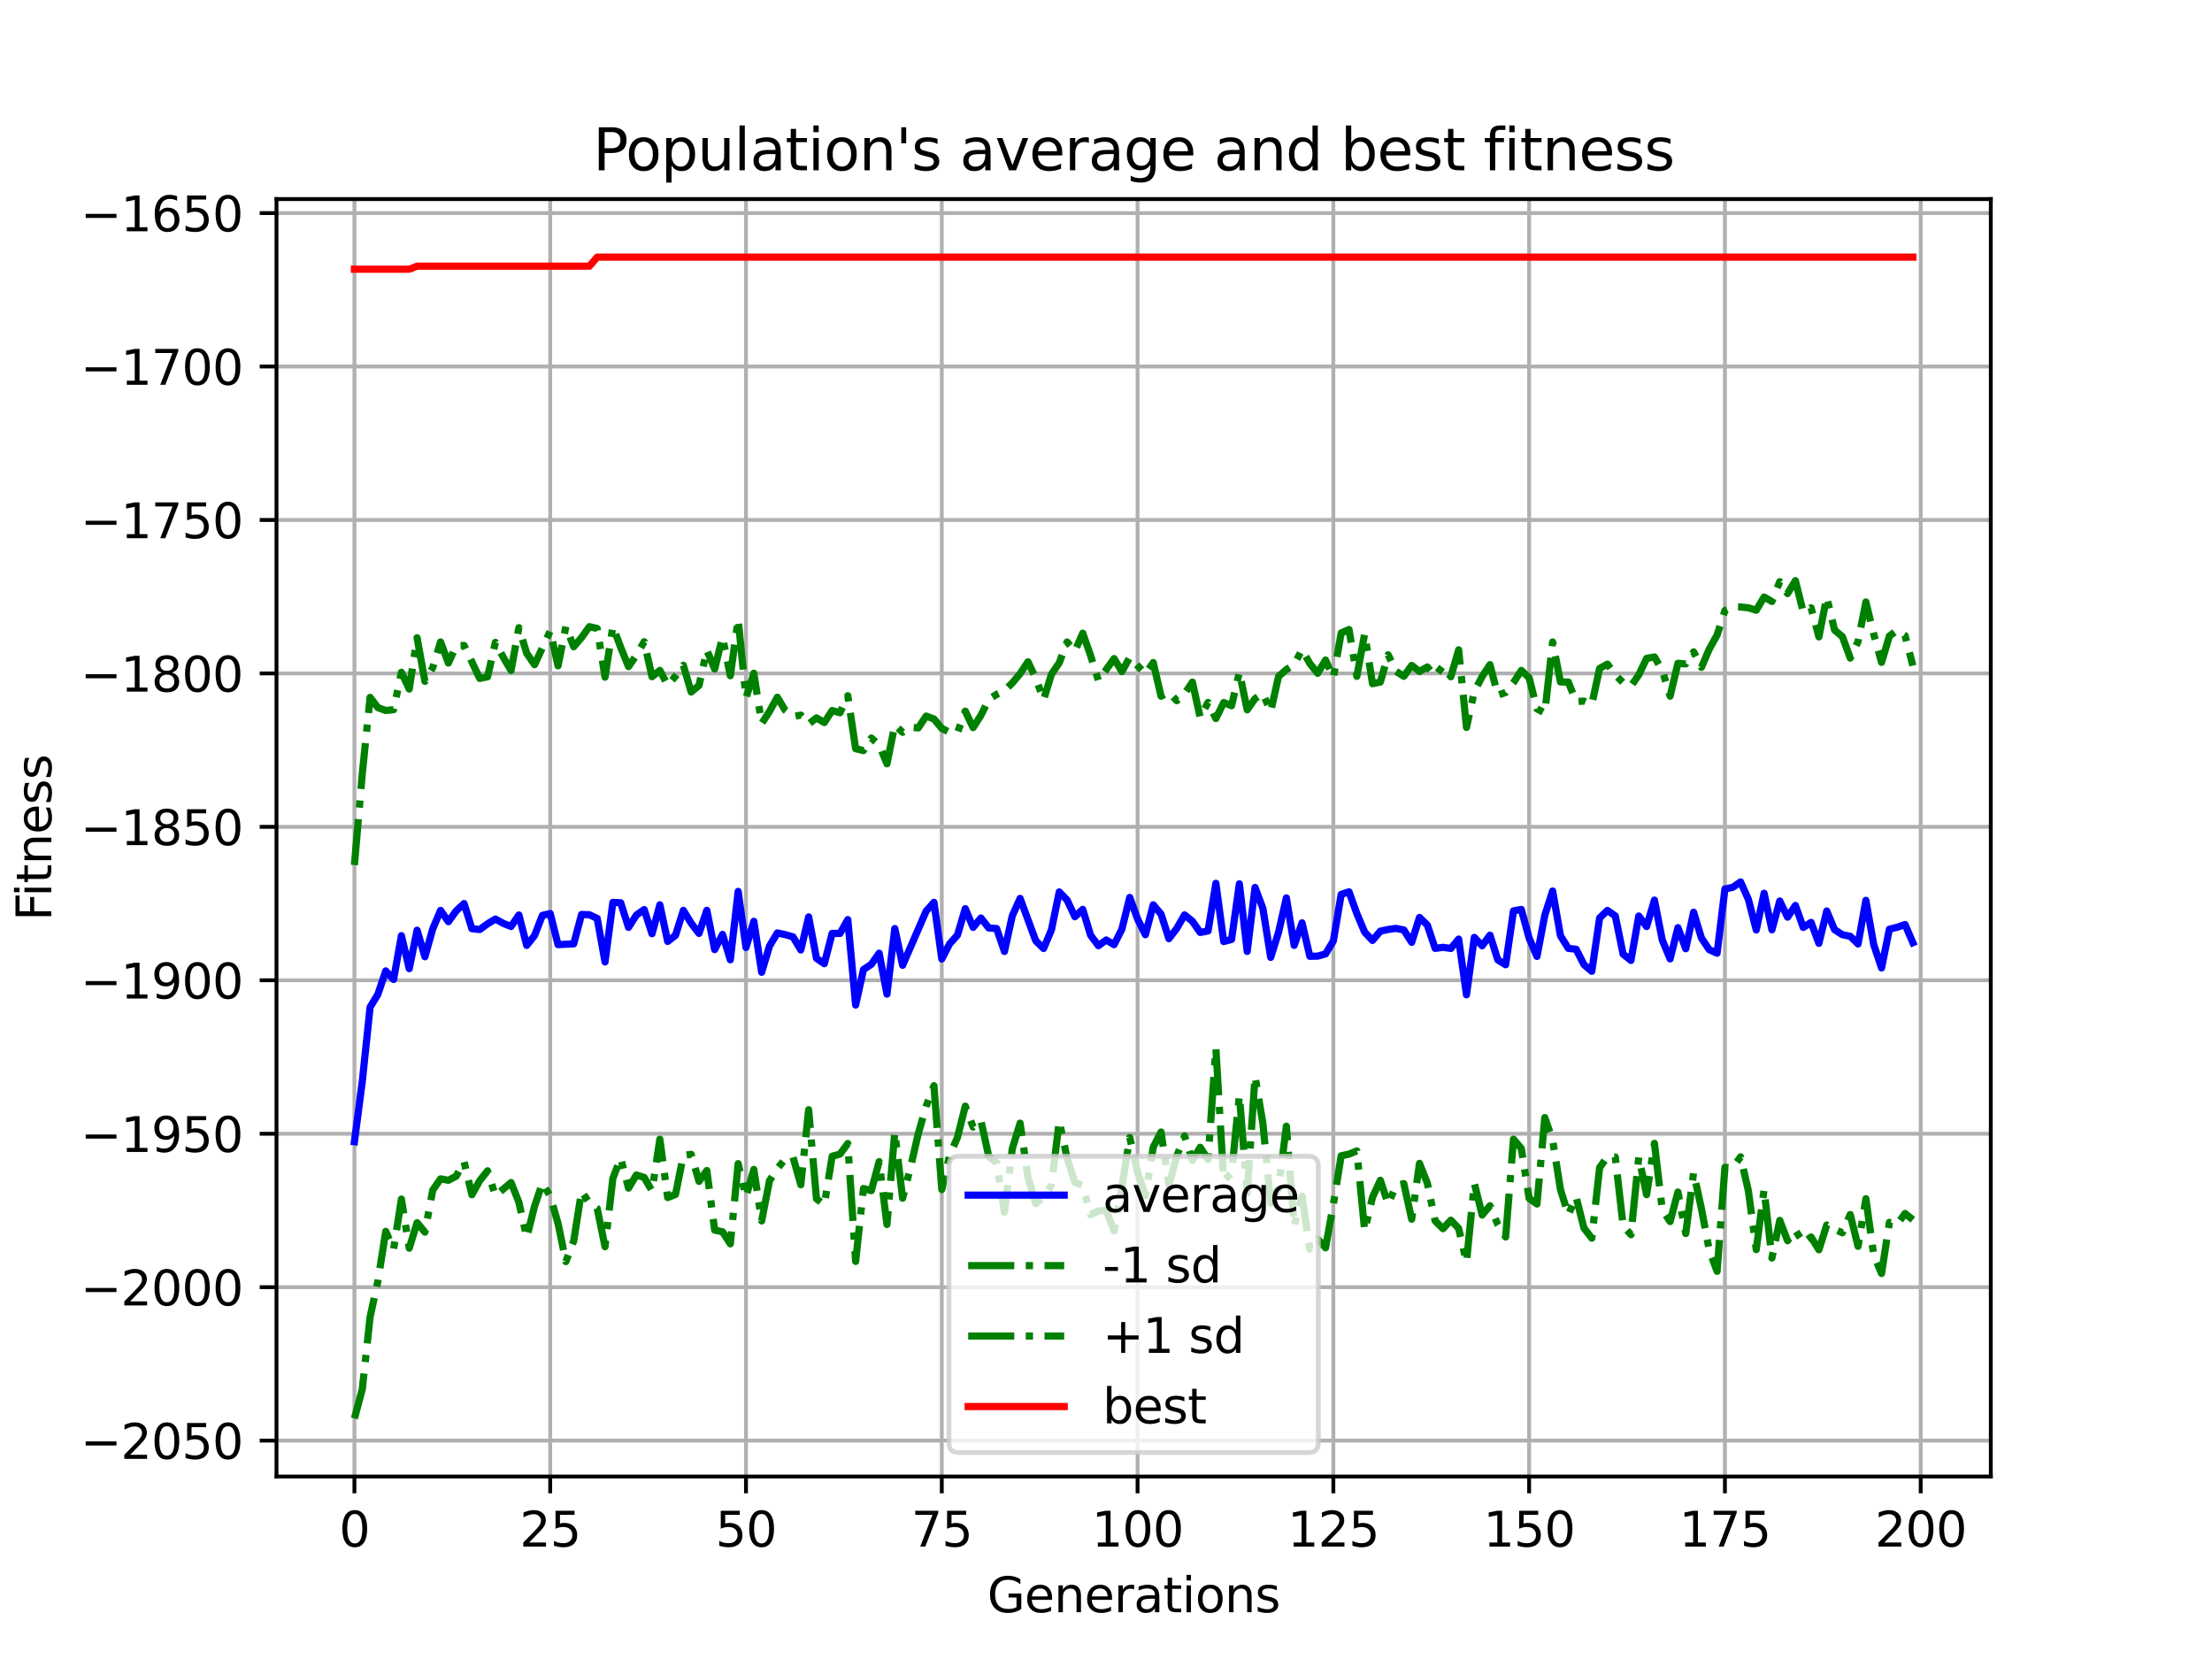 <?xml version="1.0" encoding="utf-8" standalone="no"?>
<!DOCTYPE svg PUBLIC "-//W3C//DTD SVG 1.1//EN"
  "http://www.w3.org/Graphics/SVG/1.1/DTD/svg11.dtd">
<svg xmlns:xlink="http://www.w3.org/1999/xlink" width="460.8pt" height="345.6pt" viewBox="0 0 460.8 345.6" xmlns="http://www.w3.org/2000/svg" version="1.1">
 <defs>
  <style type="text/css">*{stroke-linejoin: round; stroke-linecap: butt}</style>
 </defs>
 <g id="figure_1">
  <g id="patch_1">
   <path d="M 0 345.6 
L 460.8 345.6 
L 460.8 0 
L 0 0 
z
" style="fill: #ffffff"/>
  </g>
  <g id="axes_1">
   <g id="patch_2">
    <path d="M 57.6 307.584 
L 414.72 307.584 
L 414.72 41.472 
L 57.6 41.472 
z
" style="fill: #ffffff"/>
   </g>
   <g id="matplotlib.axis_1">
    <g id="xtick_1">
     <g id="line2d_1">
      <path d="M 73.833 307.584 
L 73.833 41.472 
" clip-path="url(#pa5abf2b14f)" style="fill: none; stroke: #b0b0b0; stroke-width: 0.8; stroke-linecap: square"/>
     </g>
     <g id="line2d_2">
      <defs>
       <path id="m862b1fc173" d="M 0 0 
L 0 3.5 
" style="stroke: #000000; stroke-width: 0.8"/>
      </defs>
      <g>
       <use xlink:href="#m862b1fc173" x="73.833" y="307.584" style="stroke: #000000; stroke-width: 0.8"/>
      </g>
     </g>
     <g id="text_1">
      <!-- 0 -->
      <g transform="translate(70.651 322.182) scale(0.1 -0.1)">
       <defs>
        <path id="DejaVuSans-30" d="M 2034 4250 
Q 1547 4250 1301 3770 
Q 1056 3291 1056 2328 
Q 1056 1369 1301 889 
Q 1547 409 2034 409 
Q 2525 409 2770 889 
Q 3016 1369 3016 2328 
Q 3016 3291 2770 3770 
Q 2525 4250 2034 4250 
z
M 2034 4750 
Q 2819 4750 3233 4129 
Q 3647 3509 3647 2328 
Q 3647 1150 3233 529 
Q 2819 -91 2034 -91 
Q 1250 -91 836 529 
Q 422 1150 422 2328 
Q 422 3509 836 4129 
Q 1250 4750 2034 4750 
z
" transform="scale(0.016)"/>
       </defs>
       <use xlink:href="#DejaVuSans-30"/>
      </g>
     </g>
    </g>
    <g id="xtick_2">
     <g id="line2d_3">
      <path d="M 114.618 307.584 
L 114.618 41.472 
" clip-path="url(#pa5abf2b14f)" style="fill: none; stroke: #b0b0b0; stroke-width: 0.8; stroke-linecap: square"/>
     </g>
     <g id="line2d_4">
      <g>
       <use xlink:href="#m862b1fc173" x="114.618" y="307.584" style="stroke: #000000; stroke-width: 0.8"/>
      </g>
     </g>
     <g id="text_2">
      <!-- 25 -->
      <g transform="translate(108.256 322.182) scale(0.1 -0.1)">
       <defs>
        <path id="DejaVuSans-32" d="M 1228 531 
L 3431 531 
L 3431 0 
L 469 0 
L 469 531 
Q 828 903 1448 1529 
Q 2069 2156 2228 2338 
Q 2531 2678 2651 2914 
Q 2772 3150 2772 3378 
Q 2772 3750 2511 3984 
Q 2250 4219 1831 4219 
Q 1534 4219 1204 4116 
Q 875 4013 500 3803 
L 500 4441 
Q 881 4594 1212 4672 
Q 1544 4750 1819 4750 
Q 2544 4750 2975 4387 
Q 3406 4025 3406 3419 
Q 3406 3131 3298 2873 
Q 3191 2616 2906 2266 
Q 2828 2175 2409 1742 
Q 1991 1309 1228 531 
z
" transform="scale(0.016)"/>
        <path id="DejaVuSans-35" d="M 691 4666 
L 3169 4666 
L 3169 4134 
L 1269 4134 
L 1269 2991 
Q 1406 3038 1543 3061 
Q 1681 3084 1819 3084 
Q 2600 3084 3056 2656 
Q 3513 2228 3513 1497 
Q 3513 744 3044 326 
Q 2575 -91 1722 -91 
Q 1428 -91 1123 -41 
Q 819 9 494 109 
L 494 744 
Q 775 591 1075 516 
Q 1375 441 1709 441 
Q 2250 441 2565 725 
Q 2881 1009 2881 1497 
Q 2881 1984 2565 2268 
Q 2250 2553 1709 2553 
Q 1456 2553 1204 2497 
Q 953 2441 691 2322 
L 691 4666 
z
" transform="scale(0.016)"/>
       </defs>
       <use xlink:href="#DejaVuSans-32"/>
       <use xlink:href="#DejaVuSans-35" x="63.623"/>
      </g>
     </g>
    </g>
    <g id="xtick_3">
     <g id="line2d_5">
      <path d="M 155.404 307.584 
L 155.404 41.472 
" clip-path="url(#pa5abf2b14f)" style="fill: none; stroke: #b0b0b0; stroke-width: 0.8; stroke-linecap: square"/>
     </g>
     <g id="line2d_6">
      <g>
       <use xlink:href="#m862b1fc173" x="155.404" y="307.584" style="stroke: #000000; stroke-width: 0.8"/>
      </g>
     </g>
     <g id="text_3">
      <!-- 50 -->
      <g transform="translate(149.042 322.182) scale(0.1 -0.1)">
       <use xlink:href="#DejaVuSans-35"/>
       <use xlink:href="#DejaVuSans-30" x="63.623"/>
      </g>
     </g>
    </g>
    <g id="xtick_4">
     <g id="line2d_7">
      <path d="M 196.19 307.584 
L 196.19 41.472 
" clip-path="url(#pa5abf2b14f)" style="fill: none; stroke: #b0b0b0; stroke-width: 0.8; stroke-linecap: square"/>
     </g>
     <g id="line2d_8">
      <g>
       <use xlink:href="#m862b1fc173" x="196.19" y="307.584" style="stroke: #000000; stroke-width: 0.8"/>
      </g>
     </g>
     <g id="text_4">
      <!-- 75 -->
      <g transform="translate(189.827 322.182) scale(0.1 -0.1)">
       <defs>
        <path id="DejaVuSans-37" d="M 525 4666 
L 3525 4666 
L 3525 4397 
L 1831 0 
L 1172 0 
L 2766 4134 
L 525 4134 
L 525 4666 
z
" transform="scale(0.016)"/>
       </defs>
       <use xlink:href="#DejaVuSans-37"/>
       <use xlink:href="#DejaVuSans-35" x="63.623"/>
      </g>
     </g>
    </g>
    <g id="xtick_5">
     <g id="line2d_9">
      <path d="M 236.976 307.584 
L 236.976 41.472 
" clip-path="url(#pa5abf2b14f)" style="fill: none; stroke: #b0b0b0; stroke-width: 0.8; stroke-linecap: square"/>
     </g>
     <g id="line2d_10">
      <g>
       <use xlink:href="#m862b1fc173" x="236.976" y="307.584" style="stroke: #000000; stroke-width: 0.8"/>
      </g>
     </g>
     <g id="text_5">
      <!-- 100 -->
      <g transform="translate(227.432 322.182) scale(0.1 -0.1)">
       <defs>
        <path id="DejaVuSans-31" d="M 794 531 
L 1825 531 
L 1825 4091 
L 703 3866 
L 703 4441 
L 1819 4666 
L 2450 4666 
L 2450 531 
L 3481 531 
L 3481 0 
L 794 0 
L 794 531 
z
" transform="scale(0.016)"/>
       </defs>
       <use xlink:href="#DejaVuSans-31"/>
       <use xlink:href="#DejaVuSans-30" x="63.623"/>
       <use xlink:href="#DejaVuSans-30" x="127.246"/>
      </g>
     </g>
    </g>
    <g id="xtick_6">
     <g id="line2d_11">
      <path d="M 277.761 307.584 
L 277.761 41.472 
" clip-path="url(#pa5abf2b14f)" style="fill: none; stroke: #b0b0b0; stroke-width: 0.8; stroke-linecap: square"/>
     </g>
     <g id="line2d_12">
      <g>
       <use xlink:href="#m862b1fc173" x="277.761" y="307.584" style="stroke: #000000; stroke-width: 0.8"/>
      </g>
     </g>
     <g id="text_6">
      <!-- 125 -->
      <g transform="translate(268.218 322.182) scale(0.1 -0.1)">
       <use xlink:href="#DejaVuSans-31"/>
       <use xlink:href="#DejaVuSans-32" x="63.623"/>
       <use xlink:href="#DejaVuSans-35" x="127.246"/>
      </g>
     </g>
    </g>
    <g id="xtick_7">
     <g id="line2d_13">
      <path d="M 318.547 307.584 
L 318.547 41.472 
" clip-path="url(#pa5abf2b14f)" style="fill: none; stroke: #b0b0b0; stroke-width: 0.8; stroke-linecap: square"/>
     </g>
     <g id="line2d_14">
      <g>
       <use xlink:href="#m862b1fc173" x="318.547" y="307.584" style="stroke: #000000; stroke-width: 0.8"/>
      </g>
     </g>
     <g id="text_7">
      <!-- 150 -->
      <g transform="translate(309.003 322.182) scale(0.1 -0.1)">
       <use xlink:href="#DejaVuSans-31"/>
       <use xlink:href="#DejaVuSans-35" x="63.623"/>
       <use xlink:href="#DejaVuSans-30" x="127.246"/>
      </g>
     </g>
    </g>
    <g id="xtick_8">
     <g id="line2d_15">
      <path d="M 359.333 307.584 
L 359.333 41.472 
" clip-path="url(#pa5abf2b14f)" style="fill: none; stroke: #b0b0b0; stroke-width: 0.8; stroke-linecap: square"/>
     </g>
     <g id="line2d_16">
      <g>
       <use xlink:href="#m862b1fc173" x="359.333" y="307.584" style="stroke: #000000; stroke-width: 0.8"/>
      </g>
     </g>
     <g id="text_8">
      <!-- 175 -->
      <g transform="translate(349.789 322.182) scale(0.1 -0.1)">
       <use xlink:href="#DejaVuSans-31"/>
       <use xlink:href="#DejaVuSans-37" x="63.623"/>
       <use xlink:href="#DejaVuSans-35" x="127.246"/>
      </g>
     </g>
    </g>
    <g id="xtick_9">
     <g id="line2d_17">
      <path d="M 400.119 307.584 
L 400.119 41.472 
" clip-path="url(#pa5abf2b14f)" style="fill: none; stroke: #b0b0b0; stroke-width: 0.8; stroke-linecap: square"/>
     </g>
     <g id="line2d_18">
      <g>
       <use xlink:href="#m862b1fc173" x="400.119" y="307.584" style="stroke: #000000; stroke-width: 0.8"/>
      </g>
     </g>
     <g id="text_9">
      <!-- 200 -->
      <g transform="translate(390.575 322.182) scale(0.1 -0.1)">
       <use xlink:href="#DejaVuSans-32"/>
       <use xlink:href="#DejaVuSans-30" x="63.623"/>
       <use xlink:href="#DejaVuSans-30" x="127.246"/>
      </g>
     </g>
    </g>
    <g id="text_10">
     <!-- Generations -->
     <g transform="translate(205.662 335.861) scale(0.1 -0.1)">
      <defs>
       <path id="DejaVuSans-47" d="M 3809 666 
L 3809 1919 
L 2778 1919 
L 2778 2438 
L 4434 2438 
L 4434 434 
Q 4069 175 3628 42 
Q 3188 -91 2688 -91 
Q 1594 -91 976 548 
Q 359 1188 359 2328 
Q 359 3472 976 4111 
Q 1594 4750 2688 4750 
Q 3144 4750 3555 4637 
Q 3966 4525 4313 4306 
L 4313 3634 
Q 3963 3931 3569 4081 
Q 3175 4231 2741 4231 
Q 1884 4231 1454 3753 
Q 1025 3275 1025 2328 
Q 1025 1384 1454 906 
Q 1884 428 2741 428 
Q 3075 428 3337 486 
Q 3600 544 3809 666 
z
" transform="scale(0.016)"/>
       <path id="DejaVuSans-65" d="M 3597 1894 
L 3597 1613 
L 953 1613 
Q 991 1019 1311 708 
Q 1631 397 2203 397 
Q 2534 397 2845 478 
Q 3156 559 3463 722 
L 3463 178 
Q 3153 47 2828 -22 
Q 2503 -91 2169 -91 
Q 1331 -91 842 396 
Q 353 884 353 1716 
Q 353 2575 817 3079 
Q 1281 3584 2069 3584 
Q 2775 3584 3186 3129 
Q 3597 2675 3597 1894 
z
M 3022 2063 
Q 3016 2534 2758 2815 
Q 2500 3097 2075 3097 
Q 1594 3097 1305 2825 
Q 1016 2553 972 2059 
L 3022 2063 
z
" transform="scale(0.016)"/>
       <path id="DejaVuSans-6e" d="M 3513 2113 
L 3513 0 
L 2938 0 
L 2938 2094 
Q 2938 2591 2744 2837 
Q 2550 3084 2163 3084 
Q 1697 3084 1428 2787 
Q 1159 2491 1159 1978 
L 1159 0 
L 581 0 
L 581 3500 
L 1159 3500 
L 1159 2956 
Q 1366 3272 1645 3428 
Q 1925 3584 2291 3584 
Q 2894 3584 3203 3211 
Q 3513 2838 3513 2113 
z
" transform="scale(0.016)"/>
       <path id="DejaVuSans-72" d="M 2631 2963 
Q 2534 3019 2420 3045 
Q 2306 3072 2169 3072 
Q 1681 3072 1420 2755 
Q 1159 2438 1159 1844 
L 1159 0 
L 581 0 
L 581 3500 
L 1159 3500 
L 1159 2956 
Q 1341 3275 1631 3429 
Q 1922 3584 2338 3584 
Q 2397 3584 2469 3576 
Q 2541 3569 2628 3553 
L 2631 2963 
z
" transform="scale(0.016)"/>
       <path id="DejaVuSans-61" d="M 2194 1759 
Q 1497 1759 1228 1600 
Q 959 1441 959 1056 
Q 959 750 1161 570 
Q 1363 391 1709 391 
Q 2188 391 2477 730 
Q 2766 1069 2766 1631 
L 2766 1759 
L 2194 1759 
z
M 3341 1997 
L 3341 0 
L 2766 0 
L 2766 531 
Q 2569 213 2275 61 
Q 1981 -91 1556 -91 
Q 1019 -91 701 211 
Q 384 513 384 1019 
Q 384 1609 779 1909 
Q 1175 2209 1959 2209 
L 2766 2209 
L 2766 2266 
Q 2766 2663 2505 2880 
Q 2244 3097 1772 3097 
Q 1472 3097 1187 3025 
Q 903 2953 641 2809 
L 641 3341 
Q 956 3463 1253 3523 
Q 1550 3584 1831 3584 
Q 2591 3584 2966 3190 
Q 3341 2797 3341 1997 
z
" transform="scale(0.016)"/>
       <path id="DejaVuSans-74" d="M 1172 4494 
L 1172 3500 
L 2356 3500 
L 2356 3053 
L 1172 3053 
L 1172 1153 
Q 1172 725 1289 603 
Q 1406 481 1766 481 
L 2356 481 
L 2356 0 
L 1766 0 
Q 1100 0 847 248 
Q 594 497 594 1153 
L 594 3053 
L 172 3053 
L 172 3500 
L 594 3500 
L 594 4494 
L 1172 4494 
z
" transform="scale(0.016)"/>
       <path id="DejaVuSans-69" d="M 603 3500 
L 1178 3500 
L 1178 0 
L 603 0 
L 603 3500 
z
M 603 4863 
L 1178 4863 
L 1178 4134 
L 603 4134 
L 603 4863 
z
" transform="scale(0.016)"/>
       <path id="DejaVuSans-6f" d="M 1959 3097 
Q 1497 3097 1228 2736 
Q 959 2375 959 1747 
Q 959 1119 1226 758 
Q 1494 397 1959 397 
Q 2419 397 2687 759 
Q 2956 1122 2956 1747 
Q 2956 2369 2687 2733 
Q 2419 3097 1959 3097 
z
M 1959 3584 
Q 2709 3584 3137 3096 
Q 3566 2609 3566 1747 
Q 3566 888 3137 398 
Q 2709 -91 1959 -91 
Q 1206 -91 779 398 
Q 353 888 353 1747 
Q 353 2609 779 3096 
Q 1206 3584 1959 3584 
z
" transform="scale(0.016)"/>
       <path id="DejaVuSans-73" d="M 2834 3397 
L 2834 2853 
Q 2591 2978 2328 3040 
Q 2066 3103 1784 3103 
Q 1356 3103 1142 2972 
Q 928 2841 928 2578 
Q 928 2378 1081 2264 
Q 1234 2150 1697 2047 
L 1894 2003 
Q 2506 1872 2764 1633 
Q 3022 1394 3022 966 
Q 3022 478 2636 193 
Q 2250 -91 1575 -91 
Q 1294 -91 989 -36 
Q 684 19 347 128 
L 347 722 
Q 666 556 975 473 
Q 1284 391 1588 391 
Q 1994 391 2212 530 
Q 2431 669 2431 922 
Q 2431 1156 2273 1281 
Q 2116 1406 1581 1522 
L 1381 1569 
Q 847 1681 609 1914 
Q 372 2147 372 2553 
Q 372 3047 722 3315 
Q 1072 3584 1716 3584 
Q 2034 3584 2315 3537 
Q 2597 3491 2834 3397 
z
" transform="scale(0.016)"/>
      </defs>
      <use xlink:href="#DejaVuSans-47"/>
      <use xlink:href="#DejaVuSans-65" x="77.49"/>
      <use xlink:href="#DejaVuSans-6e" x="139.014"/>
      <use xlink:href="#DejaVuSans-65" x="202.393"/>
      <use xlink:href="#DejaVuSans-72" x="263.916"/>
      <use xlink:href="#DejaVuSans-61" x="305.029"/>
      <use xlink:href="#DejaVuSans-74" x="366.309"/>
      <use xlink:href="#DejaVuSans-69" x="405.518"/>
      <use xlink:href="#DejaVuSans-6f" x="433.301"/>
      <use xlink:href="#DejaVuSans-6e" x="494.482"/>
      <use xlink:href="#DejaVuSans-73" x="557.861"/>
     </g>
    </g>
   </g>
   <g id="matplotlib.axis_2">
    <g id="ytick_1">
     <g id="line2d_19">
      <path d="M 57.6 300.107 
L 414.72 300.107 
" clip-path="url(#pa5abf2b14f)" style="fill: none; stroke: #b0b0b0; stroke-width: 0.8; stroke-linecap: square"/>
     </g>
     <g id="line2d_20">
      <defs>
       <path id="ma3189f5ba8" d="M 0 0 
L -3.5 0 
" style="stroke: #000000; stroke-width: 0.8"/>
      </defs>
      <g>
       <use xlink:href="#ma3189f5ba8" x="57.6" y="300.107" style="stroke: #000000; stroke-width: 0.8"/>
      </g>
     </g>
     <g id="text_11">
      <!-- −2050 -->
      <g transform="translate(16.77 303.906) scale(0.1 -0.1)">
       <defs>
        <path id="DejaVuSans-2212" d="M 678 2272 
L 4684 2272 
L 4684 1741 
L 678 1741 
L 678 2272 
z
" transform="scale(0.016)"/>
       </defs>
       <use xlink:href="#DejaVuSans-2212"/>
       <use xlink:href="#DejaVuSans-32" x="83.789"/>
       <use xlink:href="#DejaVuSans-30" x="147.412"/>
       <use xlink:href="#DejaVuSans-35" x="211.035"/>
       <use xlink:href="#DejaVuSans-30" x="274.658"/>
      </g>
     </g>
    </g>
    <g id="ytick_2">
     <g id="line2d_21">
      <path d="M 57.6 268.142 
L 414.72 268.142 
" clip-path="url(#pa5abf2b14f)" style="fill: none; stroke: #b0b0b0; stroke-width: 0.8; stroke-linecap: square"/>
     </g>
     <g id="line2d_22">
      <g>
       <use xlink:href="#ma3189f5ba8" x="57.6" y="268.142" style="stroke: #000000; stroke-width: 0.8"/>
      </g>
     </g>
     <g id="text_12">
      <!-- −2000 -->
      <g transform="translate(16.77 271.942) scale(0.1 -0.1)">
       <use xlink:href="#DejaVuSans-2212"/>
       <use xlink:href="#DejaVuSans-32" x="83.789"/>
       <use xlink:href="#DejaVuSans-30" x="147.412"/>
       <use xlink:href="#DejaVuSans-30" x="211.035"/>
       <use xlink:href="#DejaVuSans-30" x="274.658"/>
      </g>
     </g>
    </g>
    <g id="ytick_3">
     <g id="line2d_23">
      <path d="M 57.6 236.177 
L 414.72 236.177 
" clip-path="url(#pa5abf2b14f)" style="fill: none; stroke: #b0b0b0; stroke-width: 0.8; stroke-linecap: square"/>
     </g>
     <g id="line2d_24">
      <g>
       <use xlink:href="#ma3189f5ba8" x="57.6" y="236.177" style="stroke: #000000; stroke-width: 0.8"/>
      </g>
     </g>
     <g id="text_13">
      <!-- −1950 -->
      <g transform="translate(16.77 239.977) scale(0.1 -0.1)">
       <defs>
        <path id="DejaVuSans-39" d="M 703 97 
L 703 672 
Q 941 559 1184 500 
Q 1428 441 1663 441 
Q 2288 441 2617 861 
Q 2947 1281 2994 2138 
Q 2813 1869 2534 1725 
Q 2256 1581 1919 1581 
Q 1219 1581 811 2004 
Q 403 2428 403 3163 
Q 403 3881 828 4315 
Q 1253 4750 1959 4750 
Q 2769 4750 3195 4129 
Q 3622 3509 3622 2328 
Q 3622 1225 3098 567 
Q 2575 -91 1691 -91 
Q 1453 -91 1209 -44 
Q 966 3 703 97 
z
M 1959 2075 
Q 2384 2075 2632 2365 
Q 2881 2656 2881 3163 
Q 2881 3666 2632 3958 
Q 2384 4250 1959 4250 
Q 1534 4250 1286 3958 
Q 1038 3666 1038 3163 
Q 1038 2656 1286 2365 
Q 1534 2075 1959 2075 
z
" transform="scale(0.016)"/>
       </defs>
       <use xlink:href="#DejaVuSans-2212"/>
       <use xlink:href="#DejaVuSans-31" x="83.789"/>
       <use xlink:href="#DejaVuSans-39" x="147.412"/>
       <use xlink:href="#DejaVuSans-35" x="211.035"/>
       <use xlink:href="#DejaVuSans-30" x="274.658"/>
      </g>
     </g>
    </g>
    <g id="ytick_4">
     <g id="line2d_25">
      <path d="M 57.6 204.212 
L 414.72 204.212 
" clip-path="url(#pa5abf2b14f)" style="fill: none; stroke: #b0b0b0; stroke-width: 0.8; stroke-linecap: square"/>
     </g>
     <g id="line2d_26">
      <g>
       <use xlink:href="#ma3189f5ba8" x="57.6" y="204.212" style="stroke: #000000; stroke-width: 0.8"/>
      </g>
     </g>
     <g id="text_14">
      <!-- −1900 -->
      <g transform="translate(16.77 208.012) scale(0.1 -0.1)">
       <use xlink:href="#DejaVuSans-2212"/>
       <use xlink:href="#DejaVuSans-31" x="83.789"/>
       <use xlink:href="#DejaVuSans-39" x="147.412"/>
       <use xlink:href="#DejaVuSans-30" x="211.035"/>
       <use xlink:href="#DejaVuSans-30" x="274.658"/>
      </g>
     </g>
    </g>
    <g id="ytick_5">
     <g id="line2d_27">
      <path d="M 57.6 172.247 
L 414.72 172.247 
" clip-path="url(#pa5abf2b14f)" style="fill: none; stroke: #b0b0b0; stroke-width: 0.8; stroke-linecap: square"/>
     </g>
     <g id="line2d_28">
      <g>
       <use xlink:href="#ma3189f5ba8" x="57.6" y="172.247" style="stroke: #000000; stroke-width: 0.8"/>
      </g>
     </g>
     <g id="text_15">
      <!-- −1850 -->
      <g transform="translate(16.77 176.047) scale(0.1 -0.1)">
       <defs>
        <path id="DejaVuSans-38" d="M 2034 2216 
Q 1584 2216 1326 1975 
Q 1069 1734 1069 1313 
Q 1069 891 1326 650 
Q 1584 409 2034 409 
Q 2484 409 2743 651 
Q 3003 894 3003 1313 
Q 3003 1734 2745 1975 
Q 2488 2216 2034 2216 
z
M 1403 2484 
Q 997 2584 770 2862 
Q 544 3141 544 3541 
Q 544 4100 942 4425 
Q 1341 4750 2034 4750 
Q 2731 4750 3128 4425 
Q 3525 4100 3525 3541 
Q 3525 3141 3298 2862 
Q 3072 2584 2669 2484 
Q 3125 2378 3379 2068 
Q 3634 1759 3634 1313 
Q 3634 634 3220 271 
Q 2806 -91 2034 -91 
Q 1263 -91 848 271 
Q 434 634 434 1313 
Q 434 1759 690 2068 
Q 947 2378 1403 2484 
z
M 1172 3481 
Q 1172 3119 1398 2916 
Q 1625 2713 2034 2713 
Q 2441 2713 2670 2916 
Q 2900 3119 2900 3481 
Q 2900 3844 2670 4047 
Q 2441 4250 2034 4250 
Q 1625 4250 1398 4047 
Q 1172 3844 1172 3481 
z
" transform="scale(0.016)"/>
       </defs>
       <use xlink:href="#DejaVuSans-2212"/>
       <use xlink:href="#DejaVuSans-31" x="83.789"/>
       <use xlink:href="#DejaVuSans-38" x="147.412"/>
       <use xlink:href="#DejaVuSans-35" x="211.035"/>
       <use xlink:href="#DejaVuSans-30" x="274.658"/>
      </g>
     </g>
    </g>
    <g id="ytick_6">
     <g id="line2d_29">
      <path d="M 57.6 140.283 
L 414.72 140.283 
" clip-path="url(#pa5abf2b14f)" style="fill: none; stroke: #b0b0b0; stroke-width: 0.8; stroke-linecap: square"/>
     </g>
     <g id="line2d_30">
      <g>
       <use xlink:href="#ma3189f5ba8" x="57.6" y="140.283" style="stroke: #000000; stroke-width: 0.8"/>
      </g>
     </g>
     <g id="text_16">
      <!-- −1800 -->
      <g transform="translate(16.77 144.082) scale(0.1 -0.1)">
       <use xlink:href="#DejaVuSans-2212"/>
       <use xlink:href="#DejaVuSans-31" x="83.789"/>
       <use xlink:href="#DejaVuSans-38" x="147.412"/>
       <use xlink:href="#DejaVuSans-30" x="211.035"/>
       <use xlink:href="#DejaVuSans-30" x="274.658"/>
      </g>
     </g>
    </g>
    <g id="ytick_7">
     <g id="line2d_31">
      <path d="M 57.6 108.318 
L 414.72 108.318 
" clip-path="url(#pa5abf2b14f)" style="fill: none; stroke: #b0b0b0; stroke-width: 0.8; stroke-linecap: square"/>
     </g>
     <g id="line2d_32">
      <g>
       <use xlink:href="#ma3189f5ba8" x="57.6" y="108.318" style="stroke: #000000; stroke-width: 0.8"/>
      </g>
     </g>
     <g id="text_17">
      <!-- −1750 -->
      <g transform="translate(16.77 112.117) scale(0.1 -0.1)">
       <use xlink:href="#DejaVuSans-2212"/>
       <use xlink:href="#DejaVuSans-31" x="83.789"/>
       <use xlink:href="#DejaVuSans-37" x="147.412"/>
       <use xlink:href="#DejaVuSans-35" x="211.035"/>
       <use xlink:href="#DejaVuSans-30" x="274.658"/>
      </g>
     </g>
    </g>
    <g id="ytick_8">
     <g id="line2d_33">
      <path d="M 57.6 76.353 
L 414.72 76.353 
" clip-path="url(#pa5abf2b14f)" style="fill: none; stroke: #b0b0b0; stroke-width: 0.8; stroke-linecap: square"/>
     </g>
     <g id="line2d_34">
      <g>
       <use xlink:href="#ma3189f5ba8" x="57.6" y="76.353" style="stroke: #000000; stroke-width: 0.8"/>
      </g>
     </g>
     <g id="text_18">
      <!-- −1700 -->
      <g transform="translate(16.77 80.152) scale(0.1 -0.1)">
       <use xlink:href="#DejaVuSans-2212"/>
       <use xlink:href="#DejaVuSans-31" x="83.789"/>
       <use xlink:href="#DejaVuSans-37" x="147.412"/>
       <use xlink:href="#DejaVuSans-30" x="211.035"/>
       <use xlink:href="#DejaVuSans-30" x="274.658"/>
      </g>
     </g>
    </g>
    <g id="ytick_9">
     <g id="line2d_35">
      <path d="M 57.6 44.388 
L 414.72 44.388 
" clip-path="url(#pa5abf2b14f)" style="fill: none; stroke: #b0b0b0; stroke-width: 0.8; stroke-linecap: square"/>
     </g>
     <g id="line2d_36">
      <g>
       <use xlink:href="#ma3189f5ba8" x="57.6" y="44.388" style="stroke: #000000; stroke-width: 0.8"/>
      </g>
     </g>
     <g id="text_19">
      <!-- −1650 -->
      <g transform="translate(16.77 48.187) scale(0.1 -0.1)">
       <defs>
        <path id="DejaVuSans-36" d="M 2113 2584 
Q 1688 2584 1439 2293 
Q 1191 2003 1191 1497 
Q 1191 994 1439 701 
Q 1688 409 2113 409 
Q 2538 409 2786 701 
Q 3034 994 3034 1497 
Q 3034 2003 2786 2293 
Q 2538 2584 2113 2584 
z
M 3366 4563 
L 3366 3988 
Q 3128 4100 2886 4159 
Q 2644 4219 2406 4219 
Q 1781 4219 1451 3797 
Q 1122 3375 1075 2522 
Q 1259 2794 1537 2939 
Q 1816 3084 2150 3084 
Q 2853 3084 3261 2657 
Q 3669 2231 3669 1497 
Q 3669 778 3244 343 
Q 2819 -91 2113 -91 
Q 1303 -91 875 529 
Q 447 1150 447 2328 
Q 447 3434 972 4092 
Q 1497 4750 2381 4750 
Q 2619 4750 2861 4703 
Q 3103 4656 3366 4563 
z
" transform="scale(0.016)"/>
       </defs>
       <use xlink:href="#DejaVuSans-2212"/>
       <use xlink:href="#DejaVuSans-31" x="83.789"/>
       <use xlink:href="#DejaVuSans-36" x="147.412"/>
       <use xlink:href="#DejaVuSans-35" x="211.035"/>
       <use xlink:href="#DejaVuSans-30" x="274.658"/>
      </g>
     </g>
    </g>
    <g id="text_20">
     <!-- Fitness -->
     <g transform="translate(10.691 191.845) rotate(-90) scale(0.1 -0.1)">
      <defs>
       <path id="DejaVuSans-46" d="M 628 4666 
L 3309 4666 
L 3309 4134 
L 1259 4134 
L 1259 2759 
L 3109 2759 
L 3109 2228 
L 1259 2228 
L 1259 0 
L 628 0 
L 628 4666 
z
" transform="scale(0.016)"/>
      </defs>
      <use xlink:href="#DejaVuSans-46"/>
      <use xlink:href="#DejaVuSans-69" x="50.27"/>
      <use xlink:href="#DejaVuSans-74" x="78.053"/>
      <use xlink:href="#DejaVuSans-6e" x="117.262"/>
      <use xlink:href="#DejaVuSans-65" x="180.641"/>
      <use xlink:href="#DejaVuSans-73" x="242.164"/>
      <use xlink:href="#DejaVuSans-73" x="294.264"/>
     </g>
    </g>
   </g>
   <g id="line2d_37">
    <path d="M 73.833 237.845 
L 75.464 225.34 
L 77.096 209.817 
L 78.727 207.128 
L 80.358 202.262 
L 81.99 204.043 
L 83.621 194.917 
L 85.253 201.784 
L 86.884 193.779 
L 88.516 199.309 
L 90.147 193.498 
L 91.778 189.654 
L 93.41 192.002 
L 95.041 189.749 
L 96.673 188.234 
L 98.304 193.456 
L 99.936 193.638 
L 101.567 192.449 
L 103.198 191.457 
L 104.83 192.348 
L 106.461 193.008 
L 108.093 190.605 
L 109.724 196.941 
L 111.356 194.885 
L 112.987 190.698 
L 114.618 190.311 
L 116.25 196.78 
L 119.513 196.622 
L 121.144 190.506 
L 122.776 190.553 
L 124.407 191.329 
L 126.038 200.386 
L 127.67 187.984 
L 129.301 188.063 
L 130.933 193.192 
L 132.564 190.629 
L 134.196 189.483 
L 135.827 194.525 
L 137.458 188.487 
L 139.09 196.118 
L 140.721 194.844 
L 142.353 189.645 
L 143.984 192.317 
L 145.616 194.449 
L 147.247 189.633 
L 148.879 197.817 
L 150.51 194.652 
L 152.141 199.94 
L 153.773 185.7 
L 155.404 197.381 
L 157.036 191.924 
L 158.667 202.543 
L 160.299 197.084 
L 161.93 194.35 
L 163.561 194.699 
L 165.193 195.164 
L 166.824 197.891 
L 168.456 191.005 
L 170.087 199.634 
L 171.719 200.757 
L 173.35 194.442 
L 174.981 194.456 
L 176.613 191.573 
L 178.244 209.369 
L 179.876 201.978 
L 181.507 200.89 
L 183.139 198.568 
L 184.77 207.099 
L 186.401 193.433 
L 188.033 201.083 
L 192.927 189.813 
L 194.559 187.974 
L 196.19 199.771 
L 197.821 196.623 
L 199.453 194.807 
L 201.084 189.285 
L 202.716 193.185 
L 204.347 191.236 
L 205.979 193.312 
L 207.61 193.43 
L 209.241 198.208 
L 210.873 190.801 
L 212.504 187.157 
L 215.767 195.984 
L 217.399 197.589 
L 219.03 193.714 
L 220.661 185.806 
L 222.293 187.497 
L 223.924 190.973 
L 225.556 189.44 
L 227.187 194.822 
L 228.819 197.007 
L 230.45 195.817 
L 232.081 196.799 
L 233.713 193.548 
L 235.344 186.954 
L 236.976 191.446 
L 238.607 194.722 
L 240.239 188.491 
L 241.87 190.43 
L 243.501 195.541 
L 245.133 193.422 
L 246.764 190.585 
L 248.396 191.911 
L 250.027 194.249 
L 251.659 193.93 
L 253.29 184.008 
L 254.921 196.144 
L 256.553 195.707 
L 258.184 184.113 
L 259.816 198.195 
L 261.447 184.873 
L 263.079 189.23 
L 264.71 199.44 
L 266.341 194.23 
L 267.973 187.048 
L 269.604 196.939 
L 271.236 192.249 
L 272.867 199.216 
L 274.499 199.179 
L 276.13 198.718 
L 277.761 196.023 
L 279.393 186.314 
L 281.024 185.782 
L 282.656 190.323 
L 284.287 194.19 
L 285.919 195.914 
L 287.55 193.98 
L 289.181 193.621 
L 290.813 193.401 
L 292.444 193.727 
L 294.076 196.299 
L 295.707 191.118 
L 297.339 192.706 
L 298.97 197.57 
L 300.601 197.347 
L 302.233 197.582 
L 303.864 195.633 
L 305.496 207.239 
L 307.127 195.272 
L 308.759 197.024 
L 310.39 194.81 
L 312.021 199.962 
L 313.653 200.97 
L 315.284 189.759 
L 316.916 189.452 
L 318.547 195.417 
L 320.179 199.241 
L 321.81 190.671 
L 323.441 185.613 
L 325.073 194.927 
L 326.704 197.563 
L 328.336 197.749 
L 329.967 200.944 
L 331.599 202.343 
L 333.23 191.236 
L 334.862 189.657 
L 336.493 190.807 
L 338.124 198.762 
L 339.756 200.073 
L 341.387 190.821 
L 343.019 193.015 
L 344.65 187.513 
L 346.282 195.827 
L 347.913 199.752 
L 349.544 193.252 
L 351.176 197.637 
L 352.807 190.034 
L 354.439 195.407 
L 356.07 197.832 
L 357.702 198.566 
L 359.333 185.185 
L 360.964 184.849 
L 362.596 183.717 
L 364.227 187.375 
L 365.859 193.725 
L 367.49 186.079 
L 369.122 193.686 
L 370.753 187.698 
L 372.384 191.061 
L 374.016 188.625 
L 375.647 193.204 
L 377.279 192.152 
L 378.91 196.517 
L 380.542 189.776 
L 382.173 193.674 
L 383.804 194.714 
L 385.436 195.044 
L 387.067 196.643 
L 388.699 187.557 
L 390.33 196.777 
L 391.962 201.639 
L 393.593 193.571 
L 395.224 193.163 
L 396.856 192.596 
L 398.487 196.385 
L 398.487 196.385 
" clip-path="url(#pa5abf2b14f)" style="fill: none; stroke: #0000ff; stroke-width: 1.5; stroke-linecap: square"/>
   </g>
   <g id="line2d_38">
    <path d="M 73.833 295.488 
L 75.464 289.431 
L 77.096 274.36 
L 78.727 266.841 
L 80.358 256.51 
L 81.99 260.248 
L 83.621 249.787 
L 85.253 260.021 
L 86.884 254.707 
L 88.516 256.68 
L 90.147 247.921 
L 91.778 245.579 
L 93.41 245.877 
L 95.041 245.011 
L 96.673 242.002 
L 98.304 248.893 
L 99.936 245.948 
L 101.567 243.905 
L 103.198 249.091 
L 106.461 246.34 
L 108.093 250.453 
L 109.724 257.787 
L 111.356 251.301 
L 112.987 246.459 
L 114.618 249.185 
L 116.25 254.855 
L 117.881 262.816 
L 119.513 258.509 
L 121.144 248.189 
L 122.776 250.564 
L 124.407 251.735 
L 126.038 259.707 
L 127.67 245.471 
L 129.301 241.272 
L 130.933 247.511 
L 132.564 244.772 
L 134.196 245.283 
L 135.827 248.077 
L 137.458 237.321 
L 139.09 249.474 
L 140.721 248.825 
L 142.353 240.7 
L 143.984 240.472 
L 145.616 246.108 
L 147.247 243.844 
L 148.879 256.261 
L 150.51 256.595 
L 152.141 259.114 
L 153.773 242.408 
L 155.404 249.347 
L 157.036 243.607 
L 158.667 254.341 
L 160.299 245.965 
L 161.93 243.454 
L 163.561 241.437 
L 165.193 241.044 
L 166.824 246.814 
L 168.456 231.175 
L 170.087 249.72 
L 171.719 250.988 
L 173.35 240.867 
L 174.981 240.428 
L 176.613 238.216 
L 178.244 262.777 
L 179.876 247.588 
L 181.507 248.032 
L 183.139 241.986 
L 184.77 255.087 
L 186.401 235.817 
L 188.033 249.614 
L 189.664 243.229 
L 191.296 236.146 
L 192.927 230.454 
L 194.559 226.171 
L 196.19 247.801 
L 197.821 240.696 
L 199.453 236.957 
L 201.084 230.431 
L 202.716 234.79 
L 204.347 233.454 
L 205.979 240.914 
L 207.61 242.199 
L 209.241 252.524 
L 210.873 239.317 
L 212.504 233.974 
L 214.136 245.192 
L 215.767 250.714 
L 217.399 249.385 
L 219.03 246.951 
L 220.661 233.538 
L 222.293 241.254 
L 223.924 246.298 
L 225.556 246.976 
L 227.187 253.086 
L 228.819 252.232 
L 230.45 252.183 
L 232.081 256.402 
L 233.713 247.187 
L 235.344 236.967 
L 236.976 244.201 
L 238.607 249.068 
L 240.239 238.968 
L 241.87 235.823 
L 243.501 246.903 
L 245.133 240.88 
L 246.764 236.637 
L 248.396 241.733 
L 250.027 239 
L 251.659 241.538 
L 253.29 218.329 
L 254.921 245.942 
L 256.553 244.39 
L 258.184 228.201 
L 259.816 248.519 
L 261.447 224.215 
L 263.079 234.022 
L 264.71 250.631 
L 266.341 247.537 
L 267.973 234.604 
L 269.604 255.432 
L 271.236 249.169 
L 272.867 260.208 
L 274.499 258.099 
L 276.13 259.943 
L 277.761 250.892 
L 279.393 240.767 
L 281.024 240.424 
L 282.656 239.753 
L 284.287 256.372 
L 285.919 249.401 
L 287.55 245.873 
L 289.181 250.834 
L 290.813 246.959 
L 292.444 246.567 
L 294.076 253.98 
L 295.707 242.35 
L 297.339 246.472 
L 298.97 254.33 
L 300.601 255.955 
L 302.233 254.186 
L 303.864 255.897 
L 305.496 262.935 
L 307.127 246.475 
L 308.759 253.115 
L 310.39 251.168 
L 312.021 255.099 
L 313.653 257.688 
L 315.284 237.31 
L 316.916 239.245 
L 318.547 249.643 
L 320.179 250.817 
L 321.81 232.812 
L 323.441 237.495 
L 325.073 247.793 
L 326.704 253.049 
L 328.336 249.357 
L 329.967 255.84 
L 331.599 257.94 
L 333.23 243.223 
L 334.862 240.964 
L 336.493 241.02 
L 338.124 255.32 
L 339.756 257.215 
L 341.387 241.048 
L 343.019 248.875 
L 344.65 238.175 
L 346.282 252.008 
L 347.913 254.481 
L 349.544 248.321 
L 351.176 256.97 
L 352.807 244.274 
L 354.439 251.796 
L 356.07 260.447 
L 357.702 264.84 
L 359.333 243.181 
L 360.964 243.293 
L 362.596 240.987 
L 364.227 248.128 
L 365.859 260.328 
L 367.49 247.784 
L 369.122 262.073 
L 370.753 254.224 
L 372.384 258.471 
L 374.016 256.292 
L 375.647 258.901 
L 377.279 257.688 
L 378.91 260.355 
L 380.542 255.185 
L 382.173 256.091 
L 383.804 256.808 
L 385.436 253.003 
L 387.067 259.637 
L 388.699 249.714 
L 390.33 261.433 
L 391.962 265.289 
L 393.593 254.643 
L 395.224 255.035 
L 396.856 252.783 
L 398.487 254.102 
L 398.487 254.102 
" clip-path="url(#pa5abf2b14f)" style="fill: none; stroke-dasharray: 9.6,2.4,1.5,2.4; stroke-dashoffset: 0; stroke: #008000; stroke-width: 1.5"/>
   </g>
   <g id="line2d_39">
    <path d="M 73.833 180.202 
L 75.464 161.248 
L 77.096 145.274 
L 78.727 147.416 
L 80.358 148.015 
L 81.99 147.838 
L 83.621 140.047 
L 85.253 143.548 
L 86.884 132.851 
L 88.516 141.939 
L 90.147 139.075 
L 91.778 133.728 
L 93.41 138.127 
L 95.041 134.487 
L 96.673 134.467 
L 99.936 141.328 
L 101.567 140.993 
L 103.198 133.823 
L 104.83 136.912 
L 106.461 139.676 
L 108.093 130.757 
L 109.724 136.095 
L 111.356 138.47 
L 114.618 131.438 
L 116.25 138.704 
L 117.881 130.513 
L 119.513 134.735 
L 121.144 132.824 
L 122.776 130.542 
L 124.407 130.923 
L 126.038 141.064 
L 127.67 130.498 
L 129.301 134.854 
L 130.933 138.872 
L 132.564 136.486 
L 134.196 133.683 
L 135.827 140.972 
L 137.458 139.654 
L 139.09 142.763 
L 140.721 140.863 
L 142.353 138.59 
L 143.984 144.162 
L 145.616 142.79 
L 147.247 135.421 
L 148.879 139.373 
L 150.51 132.708 
L 152.141 140.767 
L 153.773 128.992 
L 155.404 145.414 
L 157.036 140.242 
L 158.667 150.745 
L 160.299 148.203 
L 161.93 145.247 
L 163.561 147.961 
L 165.193 149.283 
L 166.824 148.969 
L 168.456 150.835 
L 170.087 149.547 
L 171.719 150.526 
L 173.35 148.017 
L 174.981 148.484 
L 176.613 144.929 
L 178.244 155.962 
L 179.876 156.369 
L 181.507 153.749 
L 183.139 155.15 
L 184.77 159.11 
L 186.401 151.049 
L 188.033 152.552 
L 189.664 151.501 
L 191.296 151.638 
L 192.927 149.172 
L 194.559 149.776 
L 196.19 151.742 
L 197.821 152.55 
L 199.453 152.656 
L 201.084 148.14 
L 202.716 151.58 
L 204.347 149.018 
L 205.979 145.709 
L 207.61 144.66 
L 209.241 143.892 
L 210.873 142.284 
L 212.504 140.341 
L 214.136 137.867 
L 215.767 141.254 
L 217.399 145.793 
L 219.03 140.477 
L 220.661 138.074 
L 222.293 133.741 
L 223.924 135.649 
L 225.556 131.904 
L 227.187 136.557 
L 228.819 141.783 
L 232.081 137.197 
L 233.713 139.908 
L 235.344 136.941 
L 238.607 140.377 
L 240.239 138.014 
L 241.87 145.037 
L 243.501 144.178 
L 245.133 145.965 
L 246.764 144.533 
L 248.396 142.09 
L 250.027 149.498 
L 251.659 146.321 
L 253.29 149.688 
L 254.921 146.346 
L 256.553 147.023 
L 258.184 140.025 
L 259.816 147.871 
L 261.447 145.531 
L 263.079 144.439 
L 264.71 148.25 
L 266.341 140.923 
L 267.973 139.491 
L 269.604 138.446 
L 271.236 135.329 
L 272.867 138.225 
L 274.499 140.259 
L 276.13 137.492 
L 277.761 141.154 
L 279.393 131.861 
L 281.024 131.14 
L 282.656 140.893 
L 284.287 132.008 
L 285.919 142.427 
L 287.55 142.088 
L 289.181 136.409 
L 290.813 139.843 
L 292.444 140.887 
L 294.076 138.617 
L 295.707 139.887 
L 297.339 138.94 
L 298.97 140.81 
L 300.601 138.739 
L 302.233 140.978 
L 303.864 135.369 
L 305.496 151.542 
L 307.127 144.069 
L 308.759 140.934 
L 310.39 138.452 
L 312.021 144.826 
L 313.653 144.251 
L 315.284 142.207 
L 316.916 139.659 
L 318.547 141.192 
L 320.179 147.664 
L 321.81 148.531 
L 323.441 133.732 
L 325.073 142.061 
L 326.704 142.077 
L 328.336 146.14 
L 329.967 146.048 
L 331.599 146.746 
L 333.23 139.248 
L 334.862 138.349 
L 336.493 140.593 
L 338.124 142.204 
L 339.756 142.931 
L 341.387 140.593 
L 343.019 137.155 
L 344.65 136.85 
L 346.282 139.645 
L 347.913 145.024 
L 349.544 138.184 
L 351.176 138.304 
L 352.807 135.794 
L 354.439 139.018 
L 356.07 135.218 
L 357.702 132.291 
L 359.333 127.189 
L 360.964 126.405 
L 362.596 126.447 
L 364.227 126.621 
L 365.859 127.122 
L 367.49 124.374 
L 369.122 125.299 
L 370.753 121.173 
L 372.384 123.651 
L 374.016 120.957 
L 375.647 127.506 
L 377.279 126.616 
L 378.91 132.679 
L 380.542 124.366 
L 382.173 131.256 
L 383.804 132.62 
L 385.436 137.085 
L 387.067 133.649 
L 388.699 125.4 
L 390.33 132.121 
L 391.962 137.99 
L 393.593 132.498 
L 395.224 131.292 
L 396.856 132.41 
L 398.487 138.668 
L 398.487 138.668 
" clip-path="url(#pa5abf2b14f)" style="fill: none; stroke-dasharray: 9.6,2.4,1.5,2.4; stroke-dashoffset: 0; stroke: #008000; stroke-width: 1.5"/>
   </g>
   <g id="line2d_40">
    <path d="M 73.833 56.087 
L 85.253 56.087 
L 86.884 55.448 
L 122.776 55.448 
L 124.407 53.568 
L 398.487 53.568 
L 398.487 53.568 
" clip-path="url(#pa5abf2b14f)" style="fill: none; stroke: #ff0000; stroke-width: 1.5; stroke-linecap: square"/>
   </g>
   <g id="patch_3">
    <path d="M 57.6 307.584 
L 57.6 41.472 
" style="fill: none; stroke: #000000; stroke-width: 0.8; stroke-linejoin: miter; stroke-linecap: square"/>
   </g>
   <g id="patch_4">
    <path d="M 414.72 307.584 
L 414.72 41.472 
" style="fill: none; stroke: #000000; stroke-width: 0.8; stroke-linejoin: miter; stroke-linecap: square"/>
   </g>
   <g id="patch_5">
    <path d="M 57.6 307.584 
L 414.72 307.584 
" style="fill: none; stroke: #000000; stroke-width: 0.8; stroke-linejoin: miter; stroke-linecap: square"/>
   </g>
   <g id="patch_6">
    <path d="M 57.6 41.472 
L 414.72 41.472 
" style="fill: none; stroke: #000000; stroke-width: 0.8; stroke-linejoin: miter; stroke-linecap: square"/>
   </g>
   <g id="text_21">
    <!-- Population's average and best fitness -->
    <g transform="translate(123.53 35.472) scale(0.12 -0.12)">
     <defs>
      <path id="DejaVuSans-50" d="M 1259 4147 
L 1259 2394 
L 2053 2394 
Q 2494 2394 2734 2622 
Q 2975 2850 2975 3272 
Q 2975 3691 2734 3919 
Q 2494 4147 2053 4147 
L 1259 4147 
z
M 628 4666 
L 2053 4666 
Q 2838 4666 3239 4311 
Q 3641 3956 3641 3272 
Q 3641 2581 3239 2228 
Q 2838 1875 2053 1875 
L 1259 1875 
L 1259 0 
L 628 0 
L 628 4666 
z
" transform="scale(0.016)"/>
      <path id="DejaVuSans-70" d="M 1159 525 
L 1159 -1331 
L 581 -1331 
L 581 3500 
L 1159 3500 
L 1159 2969 
Q 1341 3281 1617 3432 
Q 1894 3584 2278 3584 
Q 2916 3584 3314 3078 
Q 3713 2572 3713 1747 
Q 3713 922 3314 415 
Q 2916 -91 2278 -91 
Q 1894 -91 1617 61 
Q 1341 213 1159 525 
z
M 3116 1747 
Q 3116 2381 2855 2742 
Q 2594 3103 2138 3103 
Q 1681 3103 1420 2742 
Q 1159 2381 1159 1747 
Q 1159 1113 1420 752 
Q 1681 391 2138 391 
Q 2594 391 2855 752 
Q 3116 1113 3116 1747 
z
" transform="scale(0.016)"/>
      <path id="DejaVuSans-75" d="M 544 1381 
L 544 3500 
L 1119 3500 
L 1119 1403 
Q 1119 906 1312 657 
Q 1506 409 1894 409 
Q 2359 409 2629 706 
Q 2900 1003 2900 1516 
L 2900 3500 
L 3475 3500 
L 3475 0 
L 2900 0 
L 2900 538 
Q 2691 219 2414 64 
Q 2138 -91 1772 -91 
Q 1169 -91 856 284 
Q 544 659 544 1381 
z
M 1991 3584 
L 1991 3584 
z
" transform="scale(0.016)"/>
      <path id="DejaVuSans-6c" d="M 603 4863 
L 1178 4863 
L 1178 0 
L 603 0 
L 603 4863 
z
" transform="scale(0.016)"/>
      <path id="DejaVuSans-27" d="M 1147 4666 
L 1147 2931 
L 616 2931 
L 616 4666 
L 1147 4666 
z
" transform="scale(0.016)"/>
      <path id="DejaVuSans-20" transform="scale(0.016)"/>
      <path id="DejaVuSans-76" d="M 191 3500 
L 800 3500 
L 1894 563 
L 2988 3500 
L 3597 3500 
L 2284 0 
L 1503 0 
L 191 3500 
z
" transform="scale(0.016)"/>
      <path id="DejaVuSans-67" d="M 2906 1791 
Q 2906 2416 2648 2759 
Q 2391 3103 1925 3103 
Q 1463 3103 1205 2759 
Q 947 2416 947 1791 
Q 947 1169 1205 825 
Q 1463 481 1925 481 
Q 2391 481 2648 825 
Q 2906 1169 2906 1791 
z
M 3481 434 
Q 3481 -459 3084 -895 
Q 2688 -1331 1869 -1331 
Q 1566 -1331 1297 -1286 
Q 1028 -1241 775 -1147 
L 775 -588 
Q 1028 -725 1275 -790 
Q 1522 -856 1778 -856 
Q 2344 -856 2625 -561 
Q 2906 -266 2906 331 
L 2906 616 
Q 2728 306 2450 153 
Q 2172 0 1784 0 
Q 1141 0 747 490 
Q 353 981 353 1791 
Q 353 2603 747 3093 
Q 1141 3584 1784 3584 
Q 2172 3584 2450 3431 
Q 2728 3278 2906 2969 
L 2906 3500 
L 3481 3500 
L 3481 434 
z
" transform="scale(0.016)"/>
      <path id="DejaVuSans-64" d="M 2906 2969 
L 2906 4863 
L 3481 4863 
L 3481 0 
L 2906 0 
L 2906 525 
Q 2725 213 2448 61 
Q 2172 -91 1784 -91 
Q 1150 -91 751 415 
Q 353 922 353 1747 
Q 353 2572 751 3078 
Q 1150 3584 1784 3584 
Q 2172 3584 2448 3432 
Q 2725 3281 2906 2969 
z
M 947 1747 
Q 947 1113 1208 752 
Q 1469 391 1925 391 
Q 2381 391 2643 752 
Q 2906 1113 2906 1747 
Q 2906 2381 2643 2742 
Q 2381 3103 1925 3103 
Q 1469 3103 1208 2742 
Q 947 2381 947 1747 
z
" transform="scale(0.016)"/>
      <path id="DejaVuSans-62" d="M 3116 1747 
Q 3116 2381 2855 2742 
Q 2594 3103 2138 3103 
Q 1681 3103 1420 2742 
Q 1159 2381 1159 1747 
Q 1159 1113 1420 752 
Q 1681 391 2138 391 
Q 2594 391 2855 752 
Q 3116 1113 3116 1747 
z
M 1159 2969 
Q 1341 3281 1617 3432 
Q 1894 3584 2278 3584 
Q 2916 3584 3314 3078 
Q 3713 2572 3713 1747 
Q 3713 922 3314 415 
Q 2916 -91 2278 -91 
Q 1894 -91 1617 61 
Q 1341 213 1159 525 
L 1159 0 
L 581 0 
L 581 4863 
L 1159 4863 
L 1159 2969 
z
" transform="scale(0.016)"/>
      <path id="DejaVuSans-66" d="M 2375 4863 
L 2375 4384 
L 1825 4384 
Q 1516 4384 1395 4259 
Q 1275 4134 1275 3809 
L 1275 3500 
L 2222 3500 
L 2222 3053 
L 1275 3053 
L 1275 0 
L 697 0 
L 697 3053 
L 147 3053 
L 147 3500 
L 697 3500 
L 697 3744 
Q 697 4328 969 4595 
Q 1241 4863 1831 4863 
L 2375 4863 
z
" transform="scale(0.016)"/>
     </defs>
     <use xlink:href="#DejaVuSans-50"/>
     <use xlink:href="#DejaVuSans-6f" x="56.678"/>
     <use xlink:href="#DejaVuSans-70" x="117.859"/>
     <use xlink:href="#DejaVuSans-75" x="181.336"/>
     <use xlink:href="#DejaVuSans-6c" x="244.715"/>
     <use xlink:href="#DejaVuSans-61" x="272.498"/>
     <use xlink:href="#DejaVuSans-74" x="333.777"/>
     <use xlink:href="#DejaVuSans-69" x="372.986"/>
     <use xlink:href="#DejaVuSans-6f" x="400.77"/>
     <use xlink:href="#DejaVuSans-6e" x="461.951"/>
     <use xlink:href="#DejaVuSans-27" x="525.33"/>
     <use xlink:href="#DejaVuSans-73" x="552.82"/>
     <use xlink:href="#DejaVuSans-20" x="604.92"/>
     <use xlink:href="#DejaVuSans-61" x="636.707"/>
     <use xlink:href="#DejaVuSans-76" x="697.986"/>
     <use xlink:href="#DejaVuSans-65" x="757.166"/>
     <use xlink:href="#DejaVuSans-72" x="818.689"/>
     <use xlink:href="#DejaVuSans-61" x="859.803"/>
     <use xlink:href="#DejaVuSans-67" x="921.082"/>
     <use xlink:href="#DejaVuSans-65" x="984.559"/>
     <use xlink:href="#DejaVuSans-20" x="1046.082"/>
     <use xlink:href="#DejaVuSans-61" x="1077.869"/>
     <use xlink:href="#DejaVuSans-6e" x="1139.148"/>
     <use xlink:href="#DejaVuSans-64" x="1202.527"/>
     <use xlink:href="#DejaVuSans-20" x="1266.004"/>
     <use xlink:href="#DejaVuSans-62" x="1297.791"/>
     <use xlink:href="#DejaVuSans-65" x="1361.268"/>
     <use xlink:href="#DejaVuSans-73" x="1422.791"/>
     <use xlink:href="#DejaVuSans-74" x="1474.891"/>
     <use xlink:href="#DejaVuSans-20" x="1514.1"/>
     <use xlink:href="#DejaVuSans-66" x="1545.887"/>
     <use xlink:href="#DejaVuSans-69" x="1581.092"/>
     <use xlink:href="#DejaVuSans-74" x="1608.875"/>
     <use xlink:href="#DejaVuSans-6e" x="1648.084"/>
     <use xlink:href="#DejaVuSans-65" x="1711.463"/>
     <use xlink:href="#DejaVuSans-73" x="1772.986"/>
     <use xlink:href="#DejaVuSans-73" x="1825.086"/>
    </g>
   </g>
   <g id="legend_1">
    <g id="patch_7">
     <path d="M 199.69 302.584 
L 272.63 302.584 
Q 274.63 302.584 274.63 300.584 
L 274.63 242.871 
Q 274.63 240.871 272.63 240.871 
L 199.69 240.871 
Q 197.69 240.871 197.69 242.871 
L 197.69 300.584 
Q 197.69 302.584 199.69 302.584 
z
" style="fill: #ffffff; opacity: 0.8; stroke: #cccccc; stroke-linejoin: miter"/>
    </g>
    <g id="line2d_41">
     <path d="M 201.69 248.97 
L 211.69 248.97 
L 221.69 248.97 
" style="fill: none; stroke: #0000ff; stroke-width: 1.5; stroke-linecap: square"/>
    </g>
    <g id="text_22">
     <!-- average -->
     <g transform="translate(229.69 252.47) scale(0.1 -0.1)">
      <use xlink:href="#DejaVuSans-61"/>
      <use xlink:href="#DejaVuSans-76" x="61.279"/>
      <use xlink:href="#DejaVuSans-65" x="120.459"/>
      <use xlink:href="#DejaVuSans-72" x="181.982"/>
      <use xlink:href="#DejaVuSans-61" x="223.096"/>
      <use xlink:href="#DejaVuSans-67" x="284.375"/>
      <use xlink:href="#DejaVuSans-65" x="347.852"/>
     </g>
    </g>
    <g id="line2d_42">
     <path d="M 201.69 263.648 
L 211.69 263.648 
L 221.69 263.648 
" style="fill: none; stroke-dasharray: 9.6,2.4,1.5,2.4; stroke-dashoffset: 0; stroke: #008000; stroke-width: 1.5"/>
    </g>
    <g id="text_23">
     <!-- -1 sd -->
     <g transform="translate(229.69 267.148) scale(0.1 -0.1)">
      <defs>
       <path id="DejaVuSans-2d" d="M 313 2009 
L 1997 2009 
L 1997 1497 
L 313 1497 
L 313 2009 
z
" transform="scale(0.016)"/>
      </defs>
      <use xlink:href="#DejaVuSans-2d"/>
      <use xlink:href="#DejaVuSans-31" x="36.084"/>
      <use xlink:href="#DejaVuSans-20" x="99.707"/>
      <use xlink:href="#DejaVuSans-73" x="131.494"/>
      <use xlink:href="#DejaVuSans-64" x="183.594"/>
     </g>
    </g>
    <g id="line2d_43">
     <path d="M 201.69 278.326 
L 211.69 278.326 
L 221.69 278.326 
" style="fill: none; stroke-dasharray: 9.6,2.4,1.5,2.4; stroke-dashoffset: 0; stroke: #008000; stroke-width: 1.5"/>
    </g>
    <g id="text_24">
     <!-- +1 sd -->
     <g transform="translate(229.69 281.826) scale(0.1 -0.1)">
      <defs>
       <path id="DejaVuSans-2b" d="M 2944 4013 
L 2944 2272 
L 4684 2272 
L 4684 1741 
L 2944 1741 
L 2944 0 
L 2419 0 
L 2419 1741 
L 678 1741 
L 678 2272 
L 2419 2272 
L 2419 4013 
L 2944 4013 
z
" transform="scale(0.016)"/>
      </defs>
      <use xlink:href="#DejaVuSans-2b"/>
      <use xlink:href="#DejaVuSans-31" x="83.789"/>
      <use xlink:href="#DejaVuSans-20" x="147.412"/>
      <use xlink:href="#DejaVuSans-73" x="179.199"/>
      <use xlink:href="#DejaVuSans-64" x="231.299"/>
     </g>
    </g>
    <g id="line2d_44">
     <path d="M 201.69 293.004 
L 211.69 293.004 
L 221.69 293.004 
" style="fill: none; stroke: #ff0000; stroke-width: 1.5; stroke-linecap: square"/>
    </g>
    <g id="text_25">
     <!-- best -->
     <g transform="translate(229.69 296.504) scale(0.1 -0.1)">
      <use xlink:href="#DejaVuSans-62"/>
      <use xlink:href="#DejaVuSans-65" x="63.477"/>
      <use xlink:href="#DejaVuSans-73" x="125"/>
      <use xlink:href="#DejaVuSans-74" x="177.1"/>
     </g>
    </g>
   </g>
  </g>
 </g>
 <defs>
  <clipPath id="pa5abf2b14f">
   <rect x="57.6" y="41.472" width="357.12" height="266.112"/>
  </clipPath>
 </defs>
</svg>
